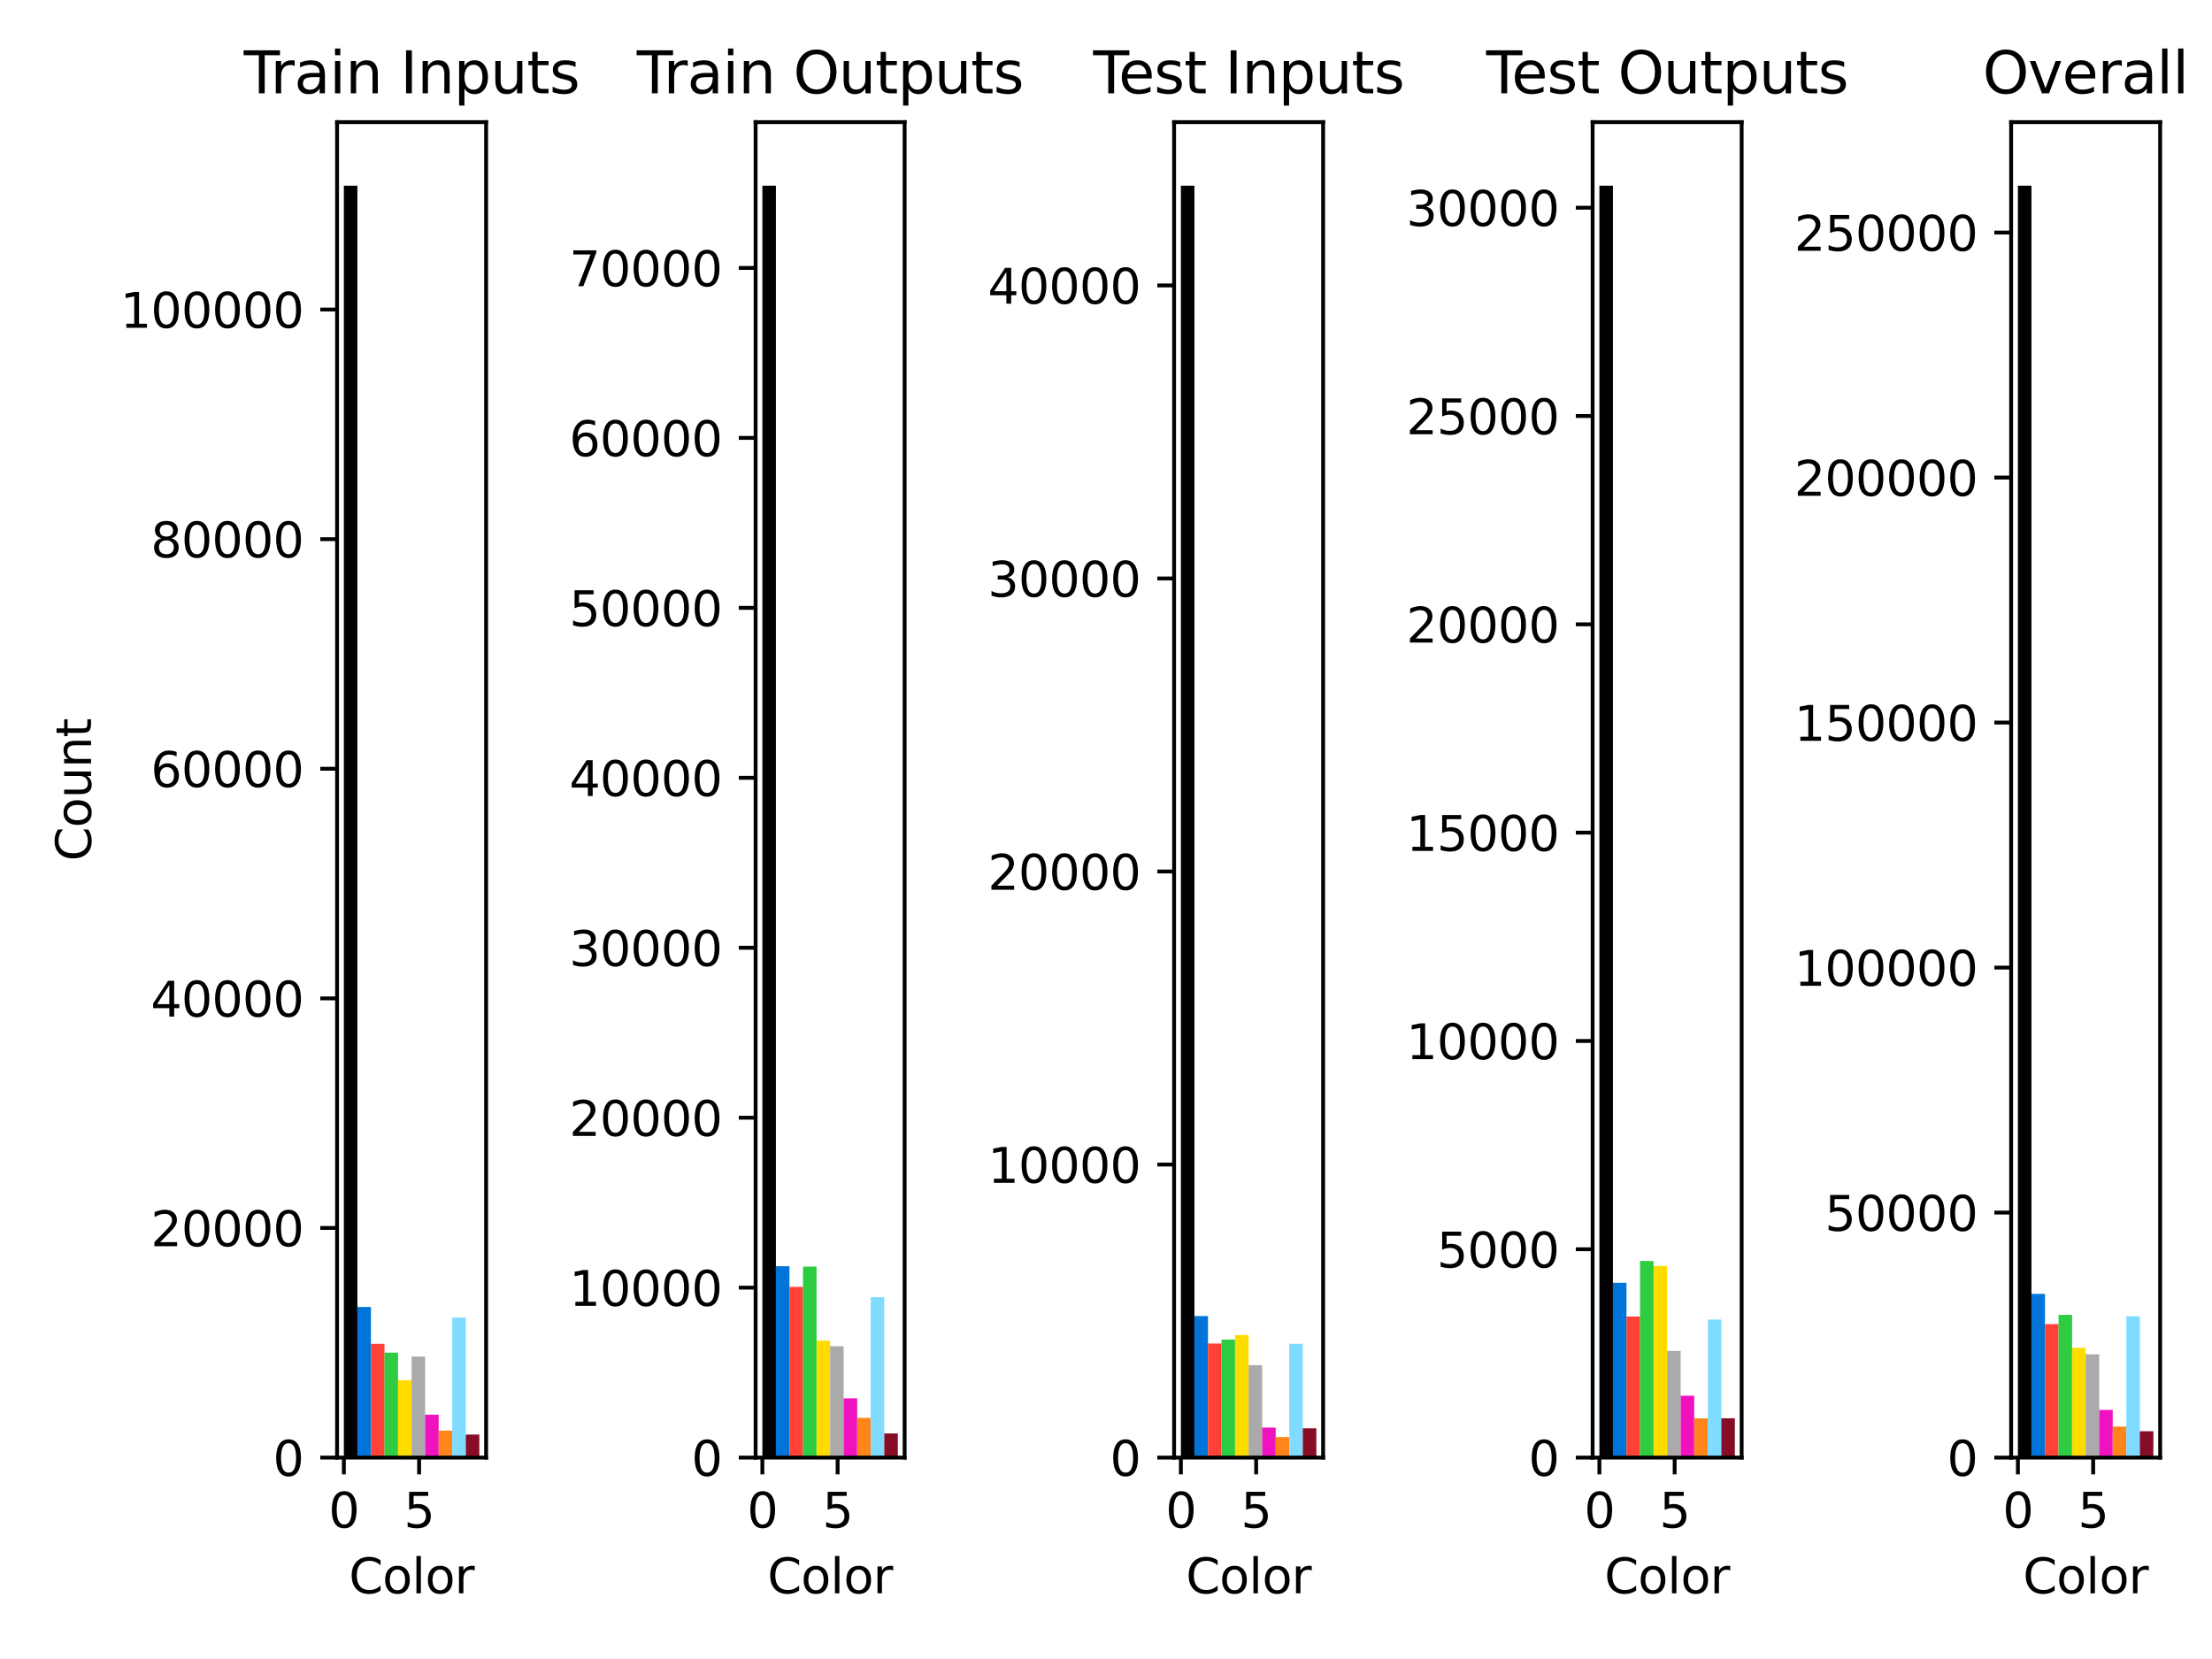 <?xml version="1.0" encoding="utf-8" standalone="no"?>
<!DOCTYPE svg PUBLIC "-//W3C//DTD SVG 1.1//EN"
  "http://www.w3.org/Graphics/SVG/1.1/DTD/svg11.dtd">
<svg xmlns:xlink="http://www.w3.org/1999/xlink" width="460.8pt" height="345.6pt" viewBox="0 0 460.8 345.6" xmlns="http://www.w3.org/2000/svg" version="1.1">
 <defs>
  <style type="text/css">*{stroke-linejoin: round; stroke-linecap: butt}</style>
 </defs>
 <g id="figure_1">
  <g id="patch_1">
   <path d="M 0 345.6 
L 460.8 345.6 
L 460.8 0 
L 0 0 
z
" style="fill: #ffffff"/>
  </g>
  <g id="axes_1">
   <g id="patch_2">
    <path d="M 70.22 303.64 
L 101.264 303.64 
L 101.264 25.44 
L 70.22 25.44 
z
" style="fill: #ffffff"/>
   </g>
   <g id="patch_3">
    <path d="M 71.631 303.64 
L 74.453 303.64 
L 74.453 38.688 
L 71.631 38.688 
z
" clip-path="url(#p7ac6f34dac)"/>
   </g>
   <g id="patch_4">
    <path d="M 74.453 303.64 
L 77.275 303.64 
L 77.275 272.26 
L 74.453 272.26 
z
" clip-path="url(#p7ac6f34dac)" style="fill: #0074d9"/>
   </g>
   <g id="patch_5">
    <path d="M 77.275 303.64 
L 80.098 303.64 
L 80.098 279.942 
L 77.275 279.942 
z
" clip-path="url(#p7ac6f34dac)" style="fill: #ff4136"/>
   </g>
   <g id="patch_6">
    <path d="M 80.098 303.64 
L 82.92 303.64 
L 82.92 281.781 
L 80.098 281.781 
z
" clip-path="url(#p7ac6f34dac)" style="fill: #2ecc40"/>
   </g>
   <g id="patch_7">
    <path d="M 82.92 303.64 
L 85.742 303.64 
L 85.742 287.521 
L 82.92 287.521 
z
" clip-path="url(#p7ac6f34dac)" style="fill: #ffdc00"/>
   </g>
   <g id="patch_8">
    <path d="M 85.742 303.64 
L 88.564 303.64 
L 88.564 282.594 
L 85.742 282.594 
z
" clip-path="url(#p7ac6f34dac)" style="fill: #aaaaaa"/>
   </g>
   <g id="patch_9">
    <path d="M 88.564 303.64 
L 91.386 303.64 
L 91.386 294.7 
L 88.564 294.7 
z
" clip-path="url(#p7ac6f34dac)" style="fill: #f012be"/>
   </g>
   <g id="patch_10">
    <path d="M 91.386 303.64 
L 94.209 303.64 
L 94.209 298.034 
L 91.386 298.034 
z
" clip-path="url(#p7ac6f34dac)" style="fill: #ff851b"/>
   </g>
   <g id="patch_11">
    <path d="M 94.209 303.64 
L 97.031 303.64 
L 97.031 274.477 
L 94.209 274.477 
z
" clip-path="url(#p7ac6f34dac)" style="fill: #7fdbff"/>
   </g>
   <g id="patch_12">
    <path d="M 97.031 303.64 
L 99.853 303.64 
L 99.853 298.838 
L 97.031 298.838 
z
" clip-path="url(#p7ac6f34dac)" style="fill: #870c25"/>
   </g>
   <g id="matplotlib.axis_1">
    <g id="xtick_1">
     <g id="line2d_1">
      <defs>
       <path id="m1b6ffbd9e7" d="M 0 0 
L 0 3.5 
" style="stroke: #000000; stroke-width: 0.8"/>
      </defs>
      <g>
       <use xlink:href="#m1b6ffbd9e7" x="71.631" y="303.64" style="stroke: #000000; stroke-width: 0.8"/>
      </g>
     </g>
     <g id="text_1">
      <!-- 0 -->
      <g transform="translate(68.45 318.238) scale(0.1 -0.1)">
       <defs>
        <path id="DejaVuSans-30" d="M 2034 4250 
Q 1547 4250 1301 3770 
Q 1056 3291 1056 2328 
Q 1056 1369 1301 889 
Q 1547 409 2034 409 
Q 2525 409 2770 889 
Q 3016 1369 3016 2328 
Q 3016 3291 2770 3770 
Q 2525 4250 2034 4250 
z
M 2034 4750 
Q 2819 4750 3233 4129 
Q 3647 3509 3647 2328 
Q 3647 1150 3233 529 
Q 2819 -91 2034 -91 
Q 1250 -91 836 529 
Q 422 1150 422 2328 
Q 422 3509 836 4129 
Q 1250 4750 2034 4750 
z
" transform="scale(0.016)"/>
       </defs>
       <use xlink:href="#DejaVuSans-30"/>
      </g>
     </g>
    </g>
    <g id="xtick_2">
     <g id="line2d_2">
      <g>
       <use xlink:href="#m1b6ffbd9e7" x="87.31" y="303.64" style="stroke: #000000; stroke-width: 0.8"/>
      </g>
     </g>
     <g id="text_2">
      <!-- 5 -->
      <g transform="translate(84.129 318.238) scale(0.1 -0.1)">
       <defs>
        <path id="DejaVuSans-35" d="M 691 4666 
L 3169 4666 
L 3169 4134 
L 1269 4134 
L 1269 2991 
Q 1406 3038 1543 3061 
Q 1681 3084 1819 3084 
Q 2600 3084 3056 2656 
Q 3513 2228 3513 1497 
Q 3513 744 3044 326 
Q 2575 -91 1722 -91 
Q 1428 -91 1123 -41 
Q 819 9 494 109 
L 494 744 
Q 775 591 1075 516 
Q 1375 441 1709 441 
Q 2250 441 2565 725 
Q 2881 1009 2881 1497 
Q 2881 1984 2565 2268 
Q 2250 2553 1709 2553 
Q 1456 2553 1204 2497 
Q 953 2441 691 2322 
L 691 4666 
z
" transform="scale(0.016)"/>
       </defs>
       <use xlink:href="#DejaVuSans-35"/>
      </g>
     </g>
    </g>
    <g id="text_3">
     <!-- Color -->
     <g transform="translate(72.687 331.917) scale(0.1 -0.1)">
      <defs>
       <path id="DejaVuSans-43" d="M 4122 4306 
L 4122 3641 
Q 3803 3938 3442 4084 
Q 3081 4231 2675 4231 
Q 1875 4231 1450 3742 
Q 1025 3253 1025 2328 
Q 1025 1406 1450 917 
Q 1875 428 2675 428 
Q 3081 428 3442 575 
Q 3803 722 4122 1019 
L 4122 359 
Q 3791 134 3420 21 
Q 3050 -91 2638 -91 
Q 1578 -91 968 557 
Q 359 1206 359 2328 
Q 359 3453 968 4101 
Q 1578 4750 2638 4750 
Q 3056 4750 3426 4639 
Q 3797 4528 4122 4306 
z
" transform="scale(0.016)"/>
       <path id="DejaVuSans-6f" d="M 1959 3097 
Q 1497 3097 1228 2736 
Q 959 2375 959 1747 
Q 959 1119 1226 758 
Q 1494 397 1959 397 
Q 2419 397 2687 759 
Q 2956 1122 2956 1747 
Q 2956 2369 2687 2733 
Q 2419 3097 1959 3097 
z
M 1959 3584 
Q 2709 3584 3137 3096 
Q 3566 2609 3566 1747 
Q 3566 888 3137 398 
Q 2709 -91 1959 -91 
Q 1206 -91 779 398 
Q 353 888 353 1747 
Q 353 2609 779 3096 
Q 1206 3584 1959 3584 
z
" transform="scale(0.016)"/>
       <path id="DejaVuSans-6c" d="M 603 4863 
L 1178 4863 
L 1178 0 
L 603 0 
L 603 4863 
z
" transform="scale(0.016)"/>
       <path id="DejaVuSans-72" d="M 2631 2963 
Q 2534 3019 2420 3045 
Q 2306 3072 2169 3072 
Q 1681 3072 1420 2755 
Q 1159 2438 1159 1844 
L 1159 0 
L 581 0 
L 581 3500 
L 1159 3500 
L 1159 2956 
Q 1341 3275 1631 3429 
Q 1922 3584 2338 3584 
Q 2397 3584 2469 3576 
Q 2541 3569 2628 3553 
L 2631 2963 
z
" transform="scale(0.016)"/>
      </defs>
      <use xlink:href="#DejaVuSans-43"/>
      <use xlink:href="#DejaVuSans-6f" x="69.824"/>
      <use xlink:href="#DejaVuSans-6c" x="131.006"/>
      <use xlink:href="#DejaVuSans-6f" x="158.789"/>
      <use xlink:href="#DejaVuSans-72" x="219.971"/>
     </g>
    </g>
   </g>
   <g id="matplotlib.axis_2">
    <g id="ytick_1">
     <g id="line2d_3">
      <defs>
       <path id="m9382fd40f5" d="M 0 0 
L -3.5 0 
" style="stroke: #000000; stroke-width: 0.8"/>
      </defs>
      <g>
       <use xlink:href="#m9382fd40f5" x="70.22" y="303.64" style="stroke: #000000; stroke-width: 0.8"/>
      </g>
     </g>
     <g id="text_4">
      <!-- 0 -->
      <g transform="translate(56.858 307.439) scale(0.1 -0.1)">
       <use xlink:href="#DejaVuSans-30"/>
      </g>
     </g>
    </g>
    <g id="ytick_2">
     <g id="line2d_4">
      <g>
       <use xlink:href="#m9382fd40f5" x="70.22" y="255.809" style="stroke: #000000; stroke-width: 0.8"/>
      </g>
     </g>
     <g id="text_5">
      <!-- 20000 -->
      <g transform="translate(31.407 259.608) scale(0.1 -0.1)">
       <defs>
        <path id="DejaVuSans-32" d="M 1228 531 
L 3431 531 
L 3431 0 
L 469 0 
L 469 531 
Q 828 903 1448 1529 
Q 2069 2156 2228 2338 
Q 2531 2678 2651 2914 
Q 2772 3150 2772 3378 
Q 2772 3750 2511 3984 
Q 2250 4219 1831 4219 
Q 1534 4219 1204 4116 
Q 875 4013 500 3803 
L 500 4441 
Q 881 4594 1212 4672 
Q 1544 4750 1819 4750 
Q 2544 4750 2975 4387 
Q 3406 4025 3406 3419 
Q 3406 3131 3298 2873 
Q 3191 2616 2906 2266 
Q 2828 2175 2409 1742 
Q 1991 1309 1228 531 
z
" transform="scale(0.016)"/>
       </defs>
       <use xlink:href="#DejaVuSans-32"/>
       <use xlink:href="#DejaVuSans-30" x="63.623"/>
       <use xlink:href="#DejaVuSans-30" x="127.246"/>
       <use xlink:href="#DejaVuSans-30" x="190.869"/>
       <use xlink:href="#DejaVuSans-30" x="254.492"/>
      </g>
     </g>
    </g>
    <g id="ytick_3">
     <g id="line2d_5">
      <g>
       <use xlink:href="#m9382fd40f5" x="70.22" y="207.977" style="stroke: #000000; stroke-width: 0.8"/>
      </g>
     </g>
     <g id="text_6">
      <!-- 40000 -->
      <g transform="translate(31.407 211.776) scale(0.1 -0.1)">
       <defs>
        <path id="DejaVuSans-34" d="M 2419 4116 
L 825 1625 
L 2419 1625 
L 2419 4116 
z
M 2253 4666 
L 3047 4666 
L 3047 1625 
L 3713 1625 
L 3713 1100 
L 3047 1100 
L 3047 0 
L 2419 0 
L 2419 1100 
L 313 1100 
L 313 1709 
L 2253 4666 
z
" transform="scale(0.016)"/>
       </defs>
       <use xlink:href="#DejaVuSans-34"/>
       <use xlink:href="#DejaVuSans-30" x="63.623"/>
       <use xlink:href="#DejaVuSans-30" x="127.246"/>
       <use xlink:href="#DejaVuSans-30" x="190.869"/>
       <use xlink:href="#DejaVuSans-30" x="254.492"/>
      </g>
     </g>
    </g>
    <g id="ytick_4">
     <g id="line2d_6">
      <g>
       <use xlink:href="#m9382fd40f5" x="70.22" y="160.146" style="stroke: #000000; stroke-width: 0.8"/>
      </g>
     </g>
     <g id="text_7">
      <!-- 60000 -->
      <g transform="translate(31.407 163.945) scale(0.1 -0.1)">
       <defs>
        <path id="DejaVuSans-36" d="M 2113 2584 
Q 1688 2584 1439 2293 
Q 1191 2003 1191 1497 
Q 1191 994 1439 701 
Q 1688 409 2113 409 
Q 2538 409 2786 701 
Q 3034 994 3034 1497 
Q 3034 2003 2786 2293 
Q 2538 2584 2113 2584 
z
M 3366 4563 
L 3366 3988 
Q 3128 4100 2886 4159 
Q 2644 4219 2406 4219 
Q 1781 4219 1451 3797 
Q 1122 3375 1075 2522 
Q 1259 2794 1537 2939 
Q 1816 3084 2150 3084 
Q 2853 3084 3261 2657 
Q 3669 2231 3669 1497 
Q 3669 778 3244 343 
Q 2819 -91 2113 -91 
Q 1303 -91 875 529 
Q 447 1150 447 2328 
Q 447 3434 972 4092 
Q 1497 4750 2381 4750 
Q 2619 4750 2861 4703 
Q 3103 4656 3366 4563 
z
" transform="scale(0.016)"/>
       </defs>
       <use xlink:href="#DejaVuSans-36"/>
       <use xlink:href="#DejaVuSans-30" x="63.623"/>
       <use xlink:href="#DejaVuSans-30" x="127.246"/>
       <use xlink:href="#DejaVuSans-30" x="190.869"/>
       <use xlink:href="#DejaVuSans-30" x="254.492"/>
      </g>
     </g>
    </g>
    <g id="ytick_5">
     <g id="line2d_7">
      <g>
       <use xlink:href="#m9382fd40f5" x="70.22" y="112.314" style="stroke: #000000; stroke-width: 0.8"/>
      </g>
     </g>
     <g id="text_8">
      <!-- 80000 -->
      <g transform="translate(31.407 116.114) scale(0.1 -0.1)">
       <defs>
        <path id="DejaVuSans-38" d="M 2034 2216 
Q 1584 2216 1326 1975 
Q 1069 1734 1069 1313 
Q 1069 891 1326 650 
Q 1584 409 2034 409 
Q 2484 409 2743 651 
Q 3003 894 3003 1313 
Q 3003 1734 2745 1975 
Q 2488 2216 2034 2216 
z
M 1403 2484 
Q 997 2584 770 2862 
Q 544 3141 544 3541 
Q 544 4100 942 4425 
Q 1341 4750 2034 4750 
Q 2731 4750 3128 4425 
Q 3525 4100 3525 3541 
Q 3525 3141 3298 2862 
Q 3072 2584 2669 2484 
Q 3125 2378 3379 2068 
Q 3634 1759 3634 1313 
Q 3634 634 3220 271 
Q 2806 -91 2034 -91 
Q 1263 -91 848 271 
Q 434 634 434 1313 
Q 434 1759 690 2068 
Q 947 2378 1403 2484 
z
M 1172 3481 
Q 1172 3119 1398 2916 
Q 1625 2713 2034 2713 
Q 2441 2713 2670 2916 
Q 2900 3119 2900 3481 
Q 2900 3844 2670 4047 
Q 2441 4250 2034 4250 
Q 1625 4250 1398 4047 
Q 1172 3844 1172 3481 
z
" transform="scale(0.016)"/>
       </defs>
       <use xlink:href="#DejaVuSans-38"/>
       <use xlink:href="#DejaVuSans-30" x="63.623"/>
       <use xlink:href="#DejaVuSans-30" x="127.246"/>
       <use xlink:href="#DejaVuSans-30" x="190.869"/>
       <use xlink:href="#DejaVuSans-30" x="254.492"/>
      </g>
     </g>
    </g>
    <g id="ytick_6">
     <g id="line2d_8">
      <g>
       <use xlink:href="#m9382fd40f5" x="70.22" y="64.483" style="stroke: #000000; stroke-width: 0.8"/>
      </g>
     </g>
     <g id="text_9">
      <!-- 100000 -->
      <g transform="translate(25.045 68.282) scale(0.1 -0.1)">
       <defs>
        <path id="DejaVuSans-31" d="M 794 531 
L 1825 531 
L 1825 4091 
L 703 3866 
L 703 4441 
L 1819 4666 
L 2450 4666 
L 2450 531 
L 3481 531 
L 3481 0 
L 794 0 
L 794 531 
z
" transform="scale(0.016)"/>
       </defs>
       <use xlink:href="#DejaVuSans-31"/>
       <use xlink:href="#DejaVuSans-30" x="63.623"/>
       <use xlink:href="#DejaVuSans-30" x="127.246"/>
       <use xlink:href="#DejaVuSans-30" x="190.869"/>
       <use xlink:href="#DejaVuSans-30" x="254.492"/>
       <use xlink:href="#DejaVuSans-30" x="318.115"/>
      </g>
     </g>
    </g>
    <g id="text_10">
     <!-- Count -->
     <g transform="translate(18.965 179.388) rotate(-90) scale(0.1 -0.1)">
      <defs>
       <path id="DejaVuSans-75" d="M 544 1381 
L 544 3500 
L 1119 3500 
L 1119 1403 
Q 1119 906 1312 657 
Q 1506 409 1894 409 
Q 2359 409 2629 706 
Q 2900 1003 2900 1516 
L 2900 3500 
L 3475 3500 
L 3475 0 
L 2900 0 
L 2900 538 
Q 2691 219 2414 64 
Q 2138 -91 1772 -91 
Q 1169 -91 856 284 
Q 544 659 544 1381 
z
M 1991 3584 
L 1991 3584 
z
" transform="scale(0.016)"/>
       <path id="DejaVuSans-6e" d="M 3513 2113 
L 3513 0 
L 2938 0 
L 2938 2094 
Q 2938 2591 2744 2837 
Q 2550 3084 2163 3084 
Q 1697 3084 1428 2787 
Q 1159 2491 1159 1978 
L 1159 0 
L 581 0 
L 581 3500 
L 1159 3500 
L 1159 2956 
Q 1366 3272 1645 3428 
Q 1925 3584 2291 3584 
Q 2894 3584 3203 3211 
Q 3513 2838 3513 2113 
z
" transform="scale(0.016)"/>
       <path id="DejaVuSans-74" d="M 1172 4494 
L 1172 3500 
L 2356 3500 
L 2356 3053 
L 1172 3053 
L 1172 1153 
Q 1172 725 1289 603 
Q 1406 481 1766 481 
L 2356 481 
L 2356 0 
L 1766 0 
Q 1100 0 847 248 
Q 594 497 594 1153 
L 594 3053 
L 172 3053 
L 172 3500 
L 594 3500 
L 594 4494 
L 1172 4494 
z
" transform="scale(0.016)"/>
      </defs>
      <use xlink:href="#DejaVuSans-43"/>
      <use xlink:href="#DejaVuSans-6f" x="69.824"/>
      <use xlink:href="#DejaVuSans-75" x="131.006"/>
      <use xlink:href="#DejaVuSans-6e" x="194.385"/>
      <use xlink:href="#DejaVuSans-74" x="257.764"/>
     </g>
    </g>
   </g>
   <g id="patch_13">
    <path d="M 70.22 303.64 
L 70.22 25.44 
" style="fill: none; stroke: #000000; stroke-width: 0.8; stroke-linejoin: miter; stroke-linecap: square"/>
   </g>
   <g id="patch_14">
    <path d="M 101.264 303.64 
L 101.264 25.44 
" style="fill: none; stroke: #000000; stroke-width: 0.8; stroke-linejoin: miter; stroke-linecap: square"/>
   </g>
   <g id="patch_15">
    <path d="M 70.22 303.64 
L 101.264 303.64 
" style="fill: none; stroke: #000000; stroke-width: 0.8; stroke-linejoin: miter; stroke-linecap: square"/>
   </g>
   <g id="patch_16">
    <path d="M 70.22 25.44 
L 101.264 25.44 
" style="fill: none; stroke: #000000; stroke-width: 0.8; stroke-linejoin: miter; stroke-linecap: square"/>
   </g>
   <g id="text_11">
    <!-- Train Inputs -->
    <g transform="translate(50.781 19.44) scale(0.12 -0.12)">
     <defs>
      <path id="DejaVuSans-54" d="M -19 4666 
L 3928 4666 
L 3928 4134 
L 2272 4134 
L 2272 0 
L 1638 0 
L 1638 4134 
L -19 4134 
L -19 4666 
z
" transform="scale(0.016)"/>
      <path id="DejaVuSans-61" d="M 2194 1759 
Q 1497 1759 1228 1600 
Q 959 1441 959 1056 
Q 959 750 1161 570 
Q 1363 391 1709 391 
Q 2188 391 2477 730 
Q 2766 1069 2766 1631 
L 2766 1759 
L 2194 1759 
z
M 3341 1997 
L 3341 0 
L 2766 0 
L 2766 531 
Q 2569 213 2275 61 
Q 1981 -91 1556 -91 
Q 1019 -91 701 211 
Q 384 513 384 1019 
Q 384 1609 779 1909 
Q 1175 2209 1959 2209 
L 2766 2209 
L 2766 2266 
Q 2766 2663 2505 2880 
Q 2244 3097 1772 3097 
Q 1472 3097 1187 3025 
Q 903 2953 641 2809 
L 641 3341 
Q 956 3463 1253 3523 
Q 1550 3584 1831 3584 
Q 2591 3584 2966 3190 
Q 3341 2797 3341 1997 
z
" transform="scale(0.016)"/>
      <path id="DejaVuSans-69" d="M 603 3500 
L 1178 3500 
L 1178 0 
L 603 0 
L 603 3500 
z
M 603 4863 
L 1178 4863 
L 1178 4134 
L 603 4134 
L 603 4863 
z
" transform="scale(0.016)"/>
      <path id="DejaVuSans-20" transform="scale(0.016)"/>
      <path id="DejaVuSans-49" d="M 628 4666 
L 1259 4666 
L 1259 0 
L 628 0 
L 628 4666 
z
" transform="scale(0.016)"/>
      <path id="DejaVuSans-70" d="M 1159 525 
L 1159 -1331 
L 581 -1331 
L 581 3500 
L 1159 3500 
L 1159 2969 
Q 1341 3281 1617 3432 
Q 1894 3584 2278 3584 
Q 2916 3584 3314 3078 
Q 3713 2572 3713 1747 
Q 3713 922 3314 415 
Q 2916 -91 2278 -91 
Q 1894 -91 1617 61 
Q 1341 213 1159 525 
z
M 3116 1747 
Q 3116 2381 2855 2742 
Q 2594 3103 2138 3103 
Q 1681 3103 1420 2742 
Q 1159 2381 1159 1747 
Q 1159 1113 1420 752 
Q 1681 391 2138 391 
Q 2594 391 2855 752 
Q 3116 1113 3116 1747 
z
" transform="scale(0.016)"/>
      <path id="DejaVuSans-73" d="M 2834 3397 
L 2834 2853 
Q 2591 2978 2328 3040 
Q 2066 3103 1784 3103 
Q 1356 3103 1142 2972 
Q 928 2841 928 2578 
Q 928 2378 1081 2264 
Q 1234 2150 1697 2047 
L 1894 2003 
Q 2506 1872 2764 1633 
Q 3022 1394 3022 966 
Q 3022 478 2636 193 
Q 2250 -91 1575 -91 
Q 1294 -91 989 -36 
Q 684 19 347 128 
L 347 722 
Q 666 556 975 473 
Q 1284 391 1588 391 
Q 1994 391 2212 530 
Q 2431 669 2431 922 
Q 2431 1156 2273 1281 
Q 2116 1406 1581 1522 
L 1381 1569 
Q 847 1681 609 1914 
Q 372 2147 372 2553 
Q 372 3047 722 3315 
Q 1072 3584 1716 3584 
Q 2034 3584 2315 3537 
Q 2597 3491 2834 3397 
z
" transform="scale(0.016)"/>
     </defs>
     <use xlink:href="#DejaVuSans-54"/>
     <use xlink:href="#DejaVuSans-72" x="46.334"/>
     <use xlink:href="#DejaVuSans-61" x="87.447"/>
     <use xlink:href="#DejaVuSans-69" x="148.727"/>
     <use xlink:href="#DejaVuSans-6e" x="176.51"/>
     <use xlink:href="#DejaVuSans-20" x="239.889"/>
     <use xlink:href="#DejaVuSans-49" x="271.676"/>
     <use xlink:href="#DejaVuSans-6e" x="301.168"/>
     <use xlink:href="#DejaVuSans-70" x="364.547"/>
     <use xlink:href="#DejaVuSans-75" x="428.023"/>
     <use xlink:href="#DejaVuSans-74" x="491.402"/>
     <use xlink:href="#DejaVuSans-73" x="530.611"/>
    </g>
   </g>
  </g>
  <g id="axes_2">
   <g id="patch_17">
    <path d="M 157.404 303.64 
L 188.448 303.64 
L 188.448 25.44 
L 157.404 25.44 
z
" style="fill: #ffffff"/>
   </g>
   <g id="patch_18">
    <path d="M 158.815 303.64 
L 161.637 303.64 
L 161.637 38.688 
L 158.815 38.688 
z
" clip-path="url(#p77698f3c9e)"/>
   </g>
   <g id="patch_19">
    <path d="M 161.637 303.64 
L 164.459 303.64 
L 164.459 263.78 
L 161.637 263.78 
z
" clip-path="url(#p77698f3c9e)" style="fill: #0074d9"/>
   </g>
   <g id="patch_20">
    <path d="M 164.459 303.64 
L 167.282 303.64 
L 167.282 268.089 
L 164.459 268.089 
z
" clip-path="url(#p77698f3c9e)" style="fill: #ff4136"/>
   </g>
   <g id="patch_21">
    <path d="M 167.282 303.64 
L 170.104 303.64 
L 170.104 263.858 
L 167.282 263.858 
z
" clip-path="url(#p77698f3c9e)" style="fill: #2ecc40"/>
   </g>
   <g id="patch_22">
    <path d="M 170.104 303.64 
L 172.926 303.64 
L 172.926 279.287 
L 170.104 279.287 
z
" clip-path="url(#p77698f3c9e)" style="fill: #ffdc00"/>
   </g>
   <g id="patch_23">
    <path d="M 172.926 303.64 
L 175.748 303.64 
L 175.748 280.444 
L 172.926 280.444 
z
" clip-path="url(#p77698f3c9e)" style="fill: #aaaaaa"/>
   </g>
   <g id="patch_24">
    <path d="M 175.748 303.64 
L 178.57 303.64 
L 178.57 291.302 
L 175.748 291.302 
z
" clip-path="url(#p77698f3c9e)" style="fill: #f012be"/>
   </g>
   <g id="patch_25">
    <path d="M 178.57 303.64 
L 181.393 303.64 
L 181.393 295.37 
L 178.57 295.37 
z
" clip-path="url(#p77698f3c9e)" style="fill: #ff851b"/>
   </g>
   <g id="patch_26">
    <path d="M 181.393 303.64 
L 184.215 303.64 
L 184.215 270.224 
L 181.393 270.224 
z
" clip-path="url(#p77698f3c9e)" style="fill: #7fdbff"/>
   </g>
   <g id="patch_27">
    <path d="M 184.215 303.64 
L 187.037 303.64 
L 187.037 298.616 
L 184.215 298.616 
z
" clip-path="url(#p77698f3c9e)" style="fill: #870c25"/>
   </g>
   <g id="matplotlib.axis_3">
    <g id="xtick_3">
     <g id="line2d_9">
      <g>
       <use xlink:href="#m1b6ffbd9e7" x="158.815" y="303.64" style="stroke: #000000; stroke-width: 0.8"/>
      </g>
     </g>
     <g id="text_12">
      <!-- 0 -->
      <g transform="translate(155.634 318.238) scale(0.1 -0.1)">
       <use xlink:href="#DejaVuSans-30"/>
      </g>
     </g>
    </g>
    <g id="xtick_4">
     <g id="line2d_10">
      <g>
       <use xlink:href="#m1b6ffbd9e7" x="174.494" y="303.64" style="stroke: #000000; stroke-width: 0.8"/>
      </g>
     </g>
     <g id="text_13">
      <!-- 5 -->
      <g transform="translate(171.313 318.238) scale(0.1 -0.1)">
       <use xlink:href="#DejaVuSans-35"/>
      </g>
     </g>
    </g>
    <g id="text_14">
     <!-- Color -->
     <g transform="translate(159.871 331.917) scale(0.1 -0.1)">
      <use xlink:href="#DejaVuSans-43"/>
      <use xlink:href="#DejaVuSans-6f" x="69.824"/>
      <use xlink:href="#DejaVuSans-6c" x="131.006"/>
      <use xlink:href="#DejaVuSans-6f" x="158.789"/>
      <use xlink:href="#DejaVuSans-72" x="219.971"/>
     </g>
    </g>
   </g>
   <g id="matplotlib.axis_4">
    <g id="ytick_7">
     <g id="line2d_11">
      <g>
       <use xlink:href="#m9382fd40f5" x="157.404" y="303.64" style="stroke: #000000; stroke-width: 0.8"/>
      </g>
     </g>
     <g id="text_15">
      <!-- 0 -->
      <g transform="translate(144.042 307.439) scale(0.1 -0.1)">
       <use xlink:href="#DejaVuSans-30"/>
      </g>
     </g>
    </g>
    <g id="ytick_8">
     <g id="line2d_12">
      <g>
       <use xlink:href="#m9382fd40f5" x="157.404" y="268.237" style="stroke: #000000; stroke-width: 0.8"/>
      </g>
     </g>
     <g id="text_16">
      <!-- 10000 -->
      <g transform="translate(118.591 272.037) scale(0.1 -0.1)">
       <use xlink:href="#DejaVuSans-31"/>
       <use xlink:href="#DejaVuSans-30" x="63.623"/>
       <use xlink:href="#DejaVuSans-30" x="127.246"/>
       <use xlink:href="#DejaVuSans-30" x="190.869"/>
       <use xlink:href="#DejaVuSans-30" x="254.492"/>
      </g>
     </g>
    </g>
    <g id="ytick_9">
     <g id="line2d_13">
      <g>
       <use xlink:href="#m9382fd40f5" x="157.404" y="232.835" style="stroke: #000000; stroke-width: 0.8"/>
      </g>
     </g>
     <g id="text_17">
      <!-- 20000 -->
      <g transform="translate(118.591 236.634) scale(0.1 -0.1)">
       <use xlink:href="#DejaVuSans-32"/>
       <use xlink:href="#DejaVuSans-30" x="63.623"/>
       <use xlink:href="#DejaVuSans-30" x="127.246"/>
       <use xlink:href="#DejaVuSans-30" x="190.869"/>
       <use xlink:href="#DejaVuSans-30" x="254.492"/>
      </g>
     </g>
    </g>
    <g id="ytick_10">
     <g id="line2d_14">
      <g>
       <use xlink:href="#m9382fd40f5" x="157.404" y="197.432" style="stroke: #000000; stroke-width: 0.8"/>
      </g>
     </g>
     <g id="text_18">
      <!-- 30000 -->
      <g transform="translate(118.591 201.232) scale(0.1 -0.1)">
       <defs>
        <path id="DejaVuSans-33" d="M 2597 2516 
Q 3050 2419 3304 2112 
Q 3559 1806 3559 1356 
Q 3559 666 3084 287 
Q 2609 -91 1734 -91 
Q 1441 -91 1130 -33 
Q 819 25 488 141 
L 488 750 
Q 750 597 1062 519 
Q 1375 441 1716 441 
Q 2309 441 2620 675 
Q 2931 909 2931 1356 
Q 2931 1769 2642 2001 
Q 2353 2234 1838 2234 
L 1294 2234 
L 1294 2753 
L 1863 2753 
Q 2328 2753 2575 2939 
Q 2822 3125 2822 3475 
Q 2822 3834 2567 4026 
Q 2313 4219 1838 4219 
Q 1578 4219 1281 4162 
Q 984 4106 628 3988 
L 628 4550 
Q 988 4650 1302 4700 
Q 1616 4750 1894 4750 
Q 2613 4750 3031 4423 
Q 3450 4097 3450 3541 
Q 3450 3153 3228 2886 
Q 3006 2619 2597 2516 
z
" transform="scale(0.016)"/>
       </defs>
       <use xlink:href="#DejaVuSans-33"/>
       <use xlink:href="#DejaVuSans-30" x="63.623"/>
       <use xlink:href="#DejaVuSans-30" x="127.246"/>
       <use xlink:href="#DejaVuSans-30" x="190.869"/>
       <use xlink:href="#DejaVuSans-30" x="254.492"/>
      </g>
     </g>
    </g>
    <g id="ytick_11">
     <g id="line2d_15">
      <g>
       <use xlink:href="#m9382fd40f5" x="157.404" y="162.03" style="stroke: #000000; stroke-width: 0.8"/>
      </g>
     </g>
     <g id="text_19">
      <!-- 40000 -->
      <g transform="translate(118.591 165.829) scale(0.1 -0.1)">
       <use xlink:href="#DejaVuSans-34"/>
       <use xlink:href="#DejaVuSans-30" x="63.623"/>
       <use xlink:href="#DejaVuSans-30" x="127.246"/>
       <use xlink:href="#DejaVuSans-30" x="190.869"/>
       <use xlink:href="#DejaVuSans-30" x="254.492"/>
      </g>
     </g>
    </g>
    <g id="ytick_12">
     <g id="line2d_16">
      <g>
       <use xlink:href="#m9382fd40f5" x="157.404" y="126.627" style="stroke: #000000; stroke-width: 0.8"/>
      </g>
     </g>
     <g id="text_20">
      <!-- 50000 -->
      <g transform="translate(118.591 130.427) scale(0.1 -0.1)">
       <use xlink:href="#DejaVuSans-35"/>
       <use xlink:href="#DejaVuSans-30" x="63.623"/>
       <use xlink:href="#DejaVuSans-30" x="127.246"/>
       <use xlink:href="#DejaVuSans-30" x="190.869"/>
       <use xlink:href="#DejaVuSans-30" x="254.492"/>
      </g>
     </g>
    </g>
    <g id="ytick_13">
     <g id="line2d_17">
      <g>
       <use xlink:href="#m9382fd40f5" x="157.404" y="91.225" style="stroke: #000000; stroke-width: 0.8"/>
      </g>
     </g>
     <g id="text_21">
      <!-- 60000 -->
      <g transform="translate(118.591 95.024) scale(0.1 -0.1)">
       <use xlink:href="#DejaVuSans-36"/>
       <use xlink:href="#DejaVuSans-30" x="63.623"/>
       <use xlink:href="#DejaVuSans-30" x="127.246"/>
       <use xlink:href="#DejaVuSans-30" x="190.869"/>
       <use xlink:href="#DejaVuSans-30" x="254.492"/>
      </g>
     </g>
    </g>
    <g id="ytick_14">
     <g id="line2d_18">
      <g>
       <use xlink:href="#m9382fd40f5" x="157.404" y="55.822" style="stroke: #000000; stroke-width: 0.8"/>
      </g>
     </g>
     <g id="text_22">
      <!-- 70000 -->
      <g transform="translate(118.591 59.622) scale(0.1 -0.1)">
       <defs>
        <path id="DejaVuSans-37" d="M 525 4666 
L 3525 4666 
L 3525 4397 
L 1831 0 
L 1172 0 
L 2766 4134 
L 525 4134 
L 525 4666 
z
" transform="scale(0.016)"/>
       </defs>
       <use xlink:href="#DejaVuSans-37"/>
       <use xlink:href="#DejaVuSans-30" x="63.623"/>
       <use xlink:href="#DejaVuSans-30" x="127.246"/>
       <use xlink:href="#DejaVuSans-30" x="190.869"/>
       <use xlink:href="#DejaVuSans-30" x="254.492"/>
      </g>
     </g>
    </g>
   </g>
   <g id="patch_28">
    <path d="M 157.404 303.64 
L 157.404 25.44 
" style="fill: none; stroke: #000000; stroke-width: 0.8; stroke-linejoin: miter; stroke-linecap: square"/>
   </g>
   <g id="patch_29">
    <path d="M 188.448 303.64 
L 188.448 25.44 
" style="fill: none; stroke: #000000; stroke-width: 0.8; stroke-linejoin: miter; stroke-linecap: square"/>
   </g>
   <g id="patch_30">
    <path d="M 157.404 303.64 
L 188.448 303.64 
" style="fill: none; stroke: #000000; stroke-width: 0.8; stroke-linejoin: miter; stroke-linecap: square"/>
   </g>
   <g id="patch_31">
    <path d="M 157.404 25.44 
L 188.448 25.44 
" style="fill: none; stroke: #000000; stroke-width: 0.8; stroke-linejoin: miter; stroke-linecap: square"/>
   </g>
   <g id="text_23">
    <!-- Train Outputs -->
    <g transform="translate(132.659 19.44) scale(0.12 -0.12)">
     <defs>
      <path id="DejaVuSans-4f" d="M 2522 4238 
Q 1834 4238 1429 3725 
Q 1025 3213 1025 2328 
Q 1025 1447 1429 934 
Q 1834 422 2522 422 
Q 3209 422 3611 934 
Q 4013 1447 4013 2328 
Q 4013 3213 3611 3725 
Q 3209 4238 2522 4238 
z
M 2522 4750 
Q 3503 4750 4090 4092 
Q 4678 3434 4678 2328 
Q 4678 1225 4090 567 
Q 3503 -91 2522 -91 
Q 1538 -91 948 565 
Q 359 1222 359 2328 
Q 359 3434 948 4092 
Q 1538 4750 2522 4750 
z
" transform="scale(0.016)"/>
     </defs>
     <use xlink:href="#DejaVuSans-54"/>
     <use xlink:href="#DejaVuSans-72" x="46.334"/>
     <use xlink:href="#DejaVuSans-61" x="87.447"/>
     <use xlink:href="#DejaVuSans-69" x="148.727"/>
     <use xlink:href="#DejaVuSans-6e" x="176.51"/>
     <use xlink:href="#DejaVuSans-20" x="239.889"/>
     <use xlink:href="#DejaVuSans-4f" x="271.676"/>
     <use xlink:href="#DejaVuSans-75" x="350.387"/>
     <use xlink:href="#DejaVuSans-74" x="413.766"/>
     <use xlink:href="#DejaVuSans-70" x="452.975"/>
     <use xlink:href="#DejaVuSans-75" x="516.451"/>
     <use xlink:href="#DejaVuSans-74" x="579.83"/>
     <use xlink:href="#DejaVuSans-73" x="619.039"/>
    </g>
   </g>
  </g>
  <g id="axes_3">
   <g id="patch_32">
    <path d="M 244.588 303.64 
L 275.632 303.64 
L 275.632 25.44 
L 244.588 25.44 
z
" style="fill: #ffffff"/>
   </g>
   <g id="patch_33">
    <path d="M 245.999 303.64 
L 248.821 303.64 
L 248.821 38.688 
L 245.999 38.688 
z
" clip-path="url(#pb26936da64)"/>
   </g>
   <g id="patch_34">
    <path d="M 248.821 303.64 
L 251.643 303.64 
L 251.643 274.162 
L 248.821 274.162 
z
" clip-path="url(#pb26936da64)" style="fill: #0074d9"/>
   </g>
   <g id="patch_35">
    <path d="M 251.643 303.64 
L 254.466 303.64 
L 254.466 279.888 
L 251.643 279.888 
z
" clip-path="url(#pb26936da64)" style="fill: #ff4136"/>
   </g>
   <g id="patch_36">
    <path d="M 254.466 303.64 
L 257.288 303.64 
L 257.288 279.057 
L 254.466 279.057 
z
" clip-path="url(#pb26936da64)" style="fill: #2ecc40"/>
   </g>
   <g id="patch_37">
    <path d="M 257.288 303.64 
L 260.11 303.64 
L 260.11 278.111 
L 257.288 278.111 
z
" clip-path="url(#pb26936da64)" style="fill: #ffdc00"/>
   </g>
   <g id="patch_38">
    <path d="M 260.11 303.64 
L 262.932 303.64 
L 262.932 284.386 
L 260.11 284.386 
z
" clip-path="url(#pb26936da64)" style="fill: #aaaaaa"/>
   </g>
   <g id="patch_39">
    <path d="M 262.932 303.64 
L 265.754 303.64 
L 265.754 297.389 
L 262.932 297.389 
z
" clip-path="url(#pb26936da64)" style="fill: #f012be"/>
   </g>
   <g id="patch_40">
    <path d="M 265.754 303.64 
L 268.577 303.64 
L 268.577 299.355 
L 265.754 299.355 
z
" clip-path="url(#pb26936da64)" style="fill: #ff851b"/>
   </g>
   <g id="patch_41">
    <path d="M 268.577 303.64 
L 271.399 303.64 
L 271.399 279.936 
L 268.577 279.936 
z
" clip-path="url(#pb26936da64)" style="fill: #7fdbff"/>
   </g>
   <g id="patch_42">
    <path d="M 271.399 303.64 
L 274.221 303.64 
L 274.221 297.536 
L 271.399 297.536 
z
" clip-path="url(#pb26936da64)" style="fill: #870c25"/>
   </g>
   <g id="matplotlib.axis_5">
    <g id="xtick_5">
     <g id="line2d_19">
      <g>
       <use xlink:href="#m1b6ffbd9e7" x="245.999" y="303.64" style="stroke: #000000; stroke-width: 0.8"/>
      </g>
     </g>
     <g id="text_24">
      <!-- 0 -->
      <g transform="translate(242.818 318.238) scale(0.1 -0.1)">
       <use xlink:href="#DejaVuSans-30"/>
      </g>
     </g>
    </g>
    <g id="xtick_6">
     <g id="line2d_20">
      <g>
       <use xlink:href="#m1b6ffbd9e7" x="261.678" y="303.64" style="stroke: #000000; stroke-width: 0.8"/>
      </g>
     </g>
     <g id="text_25">
      <!-- 5 -->
      <g transform="translate(258.497 318.238) scale(0.1 -0.1)">
       <use xlink:href="#DejaVuSans-35"/>
      </g>
     </g>
    </g>
    <g id="text_26">
     <!-- Color -->
     <g transform="translate(247.055 331.917) scale(0.1 -0.1)">
      <use xlink:href="#DejaVuSans-43"/>
      <use xlink:href="#DejaVuSans-6f" x="69.824"/>
      <use xlink:href="#DejaVuSans-6c" x="131.006"/>
      <use xlink:href="#DejaVuSans-6f" x="158.789"/>
      <use xlink:href="#DejaVuSans-72" x="219.971"/>
     </g>
    </g>
   </g>
   <g id="matplotlib.axis_6">
    <g id="ytick_15">
     <g id="line2d_21">
      <g>
       <use xlink:href="#m9382fd40f5" x="244.588" y="303.64" style="stroke: #000000; stroke-width: 0.8"/>
      </g>
     </g>
     <g id="text_27">
      <!-- 0 -->
      <g transform="translate(231.226 307.439) scale(0.1 -0.1)">
       <use xlink:href="#DejaVuSans-30"/>
      </g>
     </g>
    </g>
    <g id="ytick_16">
     <g id="line2d_22">
      <g>
       <use xlink:href="#m9382fd40f5" x="244.588" y="242.595" style="stroke: #000000; stroke-width: 0.8"/>
      </g>
     </g>
     <g id="text_28">
      <!-- 10000 -->
      <g transform="translate(205.775 246.395) scale(0.1 -0.1)">
       <use xlink:href="#DejaVuSans-31"/>
       <use xlink:href="#DejaVuSans-30" x="63.623"/>
       <use xlink:href="#DejaVuSans-30" x="127.246"/>
       <use xlink:href="#DejaVuSans-30" x="190.869"/>
       <use xlink:href="#DejaVuSans-30" x="254.492"/>
      </g>
     </g>
    </g>
    <g id="ytick_17">
     <g id="line2d_23">
      <g>
       <use xlink:href="#m9382fd40f5" x="244.588" y="181.551" style="stroke: #000000; stroke-width: 0.8"/>
      </g>
     </g>
     <g id="text_29">
      <!-- 20000 -->
      <g transform="translate(205.775 185.35) scale(0.1 -0.1)">
       <use xlink:href="#DejaVuSans-32"/>
       <use xlink:href="#DejaVuSans-30" x="63.623"/>
       <use xlink:href="#DejaVuSans-30" x="127.246"/>
       <use xlink:href="#DejaVuSans-30" x="190.869"/>
       <use xlink:href="#DejaVuSans-30" x="254.492"/>
      </g>
     </g>
    </g>
    <g id="ytick_18">
     <g id="line2d_24">
      <g>
       <use xlink:href="#m9382fd40f5" x="244.588" y="120.506" style="stroke: #000000; stroke-width: 0.8"/>
      </g>
     </g>
     <g id="text_30">
      <!-- 30000 -->
      <g transform="translate(205.775 124.305) scale(0.1 -0.1)">
       <use xlink:href="#DejaVuSans-33"/>
       <use xlink:href="#DejaVuSans-30" x="63.623"/>
       <use xlink:href="#DejaVuSans-30" x="127.246"/>
       <use xlink:href="#DejaVuSans-30" x="190.869"/>
       <use xlink:href="#DejaVuSans-30" x="254.492"/>
      </g>
     </g>
    </g>
    <g id="ytick_19">
     <g id="line2d_25">
      <g>
       <use xlink:href="#m9382fd40f5" x="244.588" y="59.461" style="stroke: #000000; stroke-width: 0.8"/>
      </g>
     </g>
     <g id="text_31">
      <!-- 40000 -->
      <g transform="translate(205.775 63.26) scale(0.1 -0.1)">
       <use xlink:href="#DejaVuSans-34"/>
       <use xlink:href="#DejaVuSans-30" x="63.623"/>
       <use xlink:href="#DejaVuSans-30" x="127.246"/>
       <use xlink:href="#DejaVuSans-30" x="190.869"/>
       <use xlink:href="#DejaVuSans-30" x="254.492"/>
      </g>
     </g>
    </g>
   </g>
   <g id="patch_43">
    <path d="M 244.588 303.64 
L 244.588 25.44 
" style="fill: none; stroke: #000000; stroke-width: 0.8; stroke-linejoin: miter; stroke-linecap: square"/>
   </g>
   <g id="patch_44">
    <path d="M 275.632 303.64 
L 275.632 25.44 
" style="fill: none; stroke: #000000; stroke-width: 0.8; stroke-linejoin: miter; stroke-linecap: square"/>
   </g>
   <g id="patch_45">
    <path d="M 244.588 303.64 
L 275.632 303.64 
" style="fill: none; stroke: #000000; stroke-width: 0.8; stroke-linejoin: miter; stroke-linecap: square"/>
   </g>
   <g id="patch_46">
    <path d="M 244.588 25.44 
L 275.632 25.44 
" style="fill: none; stroke: #000000; stroke-width: 0.8; stroke-linejoin: miter; stroke-linecap: square"/>
   </g>
   <g id="text_32">
    <!-- Test Inputs -->
    <g transform="translate(227.727 19.44) scale(0.12 -0.12)">
     <defs>
      <path id="DejaVuSans-65" d="M 3597 1894 
L 3597 1613 
L 953 1613 
Q 991 1019 1311 708 
Q 1631 397 2203 397 
Q 2534 397 2845 478 
Q 3156 559 3463 722 
L 3463 178 
Q 3153 47 2828 -22 
Q 2503 -91 2169 -91 
Q 1331 -91 842 396 
Q 353 884 353 1716 
Q 353 2575 817 3079 
Q 1281 3584 2069 3584 
Q 2775 3584 3186 3129 
Q 3597 2675 3597 1894 
z
M 3022 2063 
Q 3016 2534 2758 2815 
Q 2500 3097 2075 3097 
Q 1594 3097 1305 2825 
Q 1016 2553 972 2059 
L 3022 2063 
z
" transform="scale(0.016)"/>
     </defs>
     <use xlink:href="#DejaVuSans-54"/>
     <use xlink:href="#DejaVuSans-65" x="44.084"/>
     <use xlink:href="#DejaVuSans-73" x="105.607"/>
     <use xlink:href="#DejaVuSans-74" x="157.707"/>
     <use xlink:href="#DejaVuSans-20" x="196.916"/>
     <use xlink:href="#DejaVuSans-49" x="228.703"/>
     <use xlink:href="#DejaVuSans-6e" x="258.195"/>
     <use xlink:href="#DejaVuSans-70" x="321.574"/>
     <use xlink:href="#DejaVuSans-75" x="385.051"/>
     <use xlink:href="#DejaVuSans-74" x="448.43"/>
     <use xlink:href="#DejaVuSans-73" x="487.639"/>
    </g>
   </g>
  </g>
  <g id="axes_4">
   <g id="patch_47">
    <path d="M 331.772 303.64 
L 362.816 303.64 
L 362.816 25.44 
L 331.772 25.44 
z
" style="fill: #ffffff"/>
   </g>
   <g id="patch_48">
    <path d="M 333.183 303.64 
L 336.005 303.64 
L 336.005 38.688 
L 333.183 38.688 
z
" clip-path="url(#p002bd99f40)"/>
   </g>
   <g id="patch_49">
    <path d="M 336.005 303.64 
L 338.827 303.64 
L 338.827 267.232 
L 336.005 267.232 
z
" clip-path="url(#p002bd99f40)" style="fill: #0074d9"/>
   </g>
   <g id="patch_50">
    <path d="M 338.827 303.64 
L 341.65 303.64 
L 341.65 274.262 
L 338.827 274.262 
z
" clip-path="url(#p002bd99f40)" style="fill: #ff4136"/>
   </g>
   <g id="patch_51">
    <path d="M 341.65 303.64 
L 344.472 303.64 
L 344.472 262.675 
L 341.65 262.675 
z
" clip-path="url(#p002bd99f40)" style="fill: #2ecc40"/>
   </g>
   <g id="patch_52">
    <path d="M 344.472 303.64 
L 347.294 303.64 
L 347.294 263.717 
L 344.472 263.717 
z
" clip-path="url(#p002bd99f40)" style="fill: #ffdc00"/>
   </g>
   <g id="patch_53">
    <path d="M 347.294 303.64 
L 350.116 303.64 
L 350.116 281.422 
L 347.294 281.422 
z
" clip-path="url(#p002bd99f40)" style="fill: #aaaaaa"/>
   </g>
   <g id="patch_54">
    <path d="M 350.116 303.64 
L 352.938 303.64 
L 352.938 290.752 
L 350.116 290.752 
z
" clip-path="url(#p002bd99f40)" style="fill: #f012be"/>
   </g>
   <g id="patch_55">
    <path d="M 352.938 303.64 
L 355.761 303.64 
L 355.761 295.464 
L 352.938 295.464 
z
" clip-path="url(#p002bd99f40)" style="fill: #ff851b"/>
   </g>
   <g id="patch_56">
    <path d="M 355.761 303.64 
L 358.583 303.64 
L 358.583 274.886 
L 355.761 274.886 
z
" clip-path="url(#p002bd99f40)" style="fill: #7fdbff"/>
   </g>
   <g id="patch_57">
    <path d="M 358.583 303.64 
L 361.405 303.64 
L 361.405 295.447 
L 358.583 295.447 
z
" clip-path="url(#p002bd99f40)" style="fill: #870c25"/>
   </g>
   <g id="matplotlib.axis_7">
    <g id="xtick_7">
     <g id="line2d_26">
      <g>
       <use xlink:href="#m1b6ffbd9e7" x="333.183" y="303.64" style="stroke: #000000; stroke-width: 0.8"/>
      </g>
     </g>
     <g id="text_33">
      <!-- 0 -->
      <g transform="translate(330.002 318.238) scale(0.1 -0.1)">
       <use xlink:href="#DejaVuSans-30"/>
      </g>
     </g>
    </g>
    <g id="xtick_8">
     <g id="line2d_27">
      <g>
       <use xlink:href="#m1b6ffbd9e7" x="348.862" y="303.64" style="stroke: #000000; stroke-width: 0.8"/>
      </g>
     </g>
     <g id="text_34">
      <!-- 5 -->
      <g transform="translate(345.681 318.238) scale(0.1 -0.1)">
       <use xlink:href="#DejaVuSans-35"/>
      </g>
     </g>
    </g>
    <g id="text_35">
     <!-- Color -->
     <g transform="translate(334.239 331.917) scale(0.1 -0.1)">
      <use xlink:href="#DejaVuSans-43"/>
      <use xlink:href="#DejaVuSans-6f" x="69.824"/>
      <use xlink:href="#DejaVuSans-6c" x="131.006"/>
      <use xlink:href="#DejaVuSans-6f" x="158.789"/>
      <use xlink:href="#DejaVuSans-72" x="219.971"/>
     </g>
    </g>
   </g>
   <g id="matplotlib.axis_8">
    <g id="ytick_20">
     <g id="line2d_28">
      <g>
       <use xlink:href="#m9382fd40f5" x="331.772" y="303.64" style="stroke: #000000; stroke-width: 0.8"/>
      </g>
     </g>
     <g id="text_36">
      <!-- 0 -->
      <g transform="translate(318.409 307.439) scale(0.1 -0.1)">
       <use xlink:href="#DejaVuSans-30"/>
      </g>
     </g>
    </g>
    <g id="ytick_21">
     <g id="line2d_29">
      <g>
       <use xlink:href="#m9382fd40f5" x="331.772" y="260.245" style="stroke: #000000; stroke-width: 0.8"/>
      </g>
     </g>
     <g id="text_37">
      <!-- 5000 -->
      <g transform="translate(299.322 264.044) scale(0.1 -0.1)">
       <use xlink:href="#DejaVuSans-35"/>
       <use xlink:href="#DejaVuSans-30" x="63.623"/>
       <use xlink:href="#DejaVuSans-30" x="127.246"/>
       <use xlink:href="#DejaVuSans-30" x="190.869"/>
      </g>
     </g>
    </g>
    <g id="ytick_22">
     <g id="line2d_30">
      <g>
       <use xlink:href="#m9382fd40f5" x="331.772" y="216.85" style="stroke: #000000; stroke-width: 0.8"/>
      </g>
     </g>
     <g id="text_38">
      <!-- 10000 -->
      <g transform="translate(292.959 220.649) scale(0.1 -0.1)">
       <use xlink:href="#DejaVuSans-31"/>
       <use xlink:href="#DejaVuSans-30" x="63.623"/>
       <use xlink:href="#DejaVuSans-30" x="127.246"/>
       <use xlink:href="#DejaVuSans-30" x="190.869"/>
       <use xlink:href="#DejaVuSans-30" x="254.492"/>
      </g>
     </g>
    </g>
    <g id="ytick_23">
     <g id="line2d_31">
      <g>
       <use xlink:href="#m9382fd40f5" x="331.772" y="173.455" style="stroke: #000000; stroke-width: 0.8"/>
      </g>
     </g>
     <g id="text_39">
      <!-- 15000 -->
      <g transform="translate(292.959 177.254) scale(0.1 -0.1)">
       <use xlink:href="#DejaVuSans-31"/>
       <use xlink:href="#DejaVuSans-35" x="63.623"/>
       <use xlink:href="#DejaVuSans-30" x="127.246"/>
       <use xlink:href="#DejaVuSans-30" x="190.869"/>
       <use xlink:href="#DejaVuSans-30" x="254.492"/>
      </g>
     </g>
    </g>
    <g id="ytick_24">
     <g id="line2d_32">
      <g>
       <use xlink:href="#m9382fd40f5" x="331.772" y="130.06" style="stroke: #000000; stroke-width: 0.8"/>
      </g>
     </g>
     <g id="text_40">
      <!-- 20000 -->
      <g transform="translate(292.959 133.859) scale(0.1 -0.1)">
       <use xlink:href="#DejaVuSans-32"/>
       <use xlink:href="#DejaVuSans-30" x="63.623"/>
       <use xlink:href="#DejaVuSans-30" x="127.246"/>
       <use xlink:href="#DejaVuSans-30" x="190.869"/>
       <use xlink:href="#DejaVuSans-30" x="254.492"/>
      </g>
     </g>
    </g>
    <g id="ytick_25">
     <g id="line2d_33">
      <g>
       <use xlink:href="#m9382fd40f5" x="331.772" y="86.665" style="stroke: #000000; stroke-width: 0.8"/>
      </g>
     </g>
     <g id="text_41">
      <!-- 25000 -->
      <g transform="translate(292.959 90.464) scale(0.1 -0.1)">
       <use xlink:href="#DejaVuSans-32"/>
       <use xlink:href="#DejaVuSans-35" x="63.623"/>
       <use xlink:href="#DejaVuSans-30" x="127.246"/>
       <use xlink:href="#DejaVuSans-30" x="190.869"/>
       <use xlink:href="#DejaVuSans-30" x="254.492"/>
      </g>
     </g>
    </g>
    <g id="ytick_26">
     <g id="line2d_34">
      <g>
       <use xlink:href="#m9382fd40f5" x="331.772" y="43.27" style="stroke: #000000; stroke-width: 0.8"/>
      </g>
     </g>
     <g id="text_42">
      <!-- 30000 -->
      <g transform="translate(292.959 47.069) scale(0.1 -0.1)">
       <use xlink:href="#DejaVuSans-33"/>
       <use xlink:href="#DejaVuSans-30" x="63.623"/>
       <use xlink:href="#DejaVuSans-30" x="127.246"/>
       <use xlink:href="#DejaVuSans-30" x="190.869"/>
       <use xlink:href="#DejaVuSans-30" x="254.492"/>
      </g>
     </g>
    </g>
   </g>
   <g id="patch_58">
    <path d="M 331.772 303.64 
L 331.772 25.44 
" style="fill: none; stroke: #000000; stroke-width: 0.8; stroke-linejoin: miter; stroke-linecap: square"/>
   </g>
   <g id="patch_59">
    <path d="M 362.816 303.64 
L 362.816 25.44 
" style="fill: none; stroke: #000000; stroke-width: 0.8; stroke-linejoin: miter; stroke-linecap: square"/>
   </g>
   <g id="patch_60">
    <path d="M 331.772 303.64 
L 362.816 303.64 
" style="fill: none; stroke: #000000; stroke-width: 0.8; stroke-linejoin: miter; stroke-linecap: square"/>
   </g>
   <g id="patch_61">
    <path d="M 331.772 25.44 
L 362.816 25.44 
" style="fill: none; stroke: #000000; stroke-width: 0.8; stroke-linejoin: miter; stroke-linecap: square"/>
   </g>
   <g id="text_43">
    <!-- Test Outputs -->
    <g transform="translate(309.606 19.44) scale(0.12 -0.12)">
     <use xlink:href="#DejaVuSans-54"/>
     <use xlink:href="#DejaVuSans-65" x="44.084"/>
     <use xlink:href="#DejaVuSans-73" x="105.607"/>
     <use xlink:href="#DejaVuSans-74" x="157.707"/>
     <use xlink:href="#DejaVuSans-20" x="196.916"/>
     <use xlink:href="#DejaVuSans-4f" x="228.703"/>
     <use xlink:href="#DejaVuSans-75" x="307.414"/>
     <use xlink:href="#DejaVuSans-74" x="370.793"/>
     <use xlink:href="#DejaVuSans-70" x="410.002"/>
     <use xlink:href="#DejaVuSans-75" x="473.479"/>
     <use xlink:href="#DejaVuSans-74" x="536.857"/>
     <use xlink:href="#DejaVuSans-73" x="576.066"/>
    </g>
   </g>
  </g>
  <g id="axes_5">
   <g id="patch_62">
    <path d="M 418.956 303.64 
L 450 303.64 
L 450 25.44 
L 418.956 25.44 
z
" style="fill: #ffffff"/>
   </g>
   <g id="patch_63">
    <path d="M 420.367 303.64 
L 423.189 303.64 
L 423.189 38.688 
L 420.367 38.688 
z
" clip-path="url(#p2292b22ae6)"/>
   </g>
   <g id="patch_64">
    <path d="M 423.189 303.64 
L 426.011 303.64 
L 426.011 269.542 
L 423.189 269.542 
z
" clip-path="url(#p2292b22ae6)" style="fill: #0074d9"/>
   </g>
   <g id="patch_65">
    <path d="M 426.011 303.64 
L 428.834 303.64 
L 428.834 275.847 
L 426.011 275.847 
z
" clip-path="url(#p2292b22ae6)" style="fill: #ff4136"/>
   </g>
   <g id="patch_66">
    <path d="M 428.834 303.64 
L 431.656 303.64 
L 431.656 273.911 
L 428.834 273.911 
z
" clip-path="url(#p2292b22ae6)" style="fill: #2ecc40"/>
   </g>
   <g id="patch_67">
    <path d="M 431.656 303.64 
L 434.478 303.64 
L 434.478 280.773 
L 431.656 280.773 
z
" clip-path="url(#p2292b22ae6)" style="fill: #ffdc00"/>
   </g>
   <g id="patch_68">
    <path d="M 434.478 303.64 
L 437.3 303.64 
L 437.3 282.136 
L 434.478 282.136 
z
" clip-path="url(#p2292b22ae6)" style="fill: #aaaaaa"/>
   </g>
   <g id="patch_69">
    <path d="M 437.3 303.64 
L 440.122 303.64 
L 440.122 293.706 
L 437.3 293.706 
z
" clip-path="url(#p2292b22ae6)" style="fill: #f012be"/>
   </g>
   <g id="patch_70">
    <path d="M 440.122 303.64 
L 442.945 303.64 
L 442.945 297.185 
L 440.122 297.185 
z
" clip-path="url(#p2292b22ae6)" style="fill: #ff851b"/>
   </g>
   <g id="patch_71">
    <path d="M 442.945 303.64 
L 445.767 303.64 
L 445.767 274.212 
L 442.945 274.212 
z
" clip-path="url(#p2292b22ae6)" style="fill: #7fdbff"/>
   </g>
   <g id="patch_72">
    <path d="M 445.767 303.64 
L 448.589 303.64 
L 448.589 298.157 
L 445.767 298.157 
z
" clip-path="url(#p2292b22ae6)" style="fill: #870c25"/>
   </g>
   <g id="matplotlib.axis_9">
    <g id="xtick_9">
     <g id="line2d_35">
      <g>
       <use xlink:href="#m1b6ffbd9e7" x="420.367" y="303.64" style="stroke: #000000; stroke-width: 0.8"/>
      </g>
     </g>
     <g id="text_44">
      <!-- 0 -->
      <g transform="translate(417.186 318.238) scale(0.1 -0.1)">
       <use xlink:href="#DejaVuSans-30"/>
      </g>
     </g>
    </g>
    <g id="xtick_10">
     <g id="line2d_36">
      <g>
       <use xlink:href="#m1b6ffbd9e7" x="436.046" y="303.64" style="stroke: #000000; stroke-width: 0.8"/>
      </g>
     </g>
     <g id="text_45">
      <!-- 5 -->
      <g transform="translate(432.865 318.238) scale(0.1 -0.1)">
       <use xlink:href="#DejaVuSans-35"/>
      </g>
     </g>
    </g>
    <g id="text_46">
     <!-- Color -->
     <g transform="translate(421.423 331.917) scale(0.1 -0.1)">
      <use xlink:href="#DejaVuSans-43"/>
      <use xlink:href="#DejaVuSans-6f" x="69.824"/>
      <use xlink:href="#DejaVuSans-6c" x="131.006"/>
      <use xlink:href="#DejaVuSans-6f" x="158.789"/>
      <use xlink:href="#DejaVuSans-72" x="219.971"/>
     </g>
    </g>
   </g>
   <g id="matplotlib.axis_10">
    <g id="ytick_27">
     <g id="line2d_37">
      <g>
       <use xlink:href="#m9382fd40f5" x="418.956" y="303.64" style="stroke: #000000; stroke-width: 0.8"/>
      </g>
     </g>
     <g id="text_47">
      <!-- 0 -->
      <g transform="translate(405.594 307.439) scale(0.1 -0.1)">
       <use xlink:href="#DejaVuSans-30"/>
      </g>
     </g>
    </g>
    <g id="ytick_28">
     <g id="line2d_38">
      <g>
       <use xlink:href="#m9382fd40f5" x="418.956" y="252.601" style="stroke: #000000; stroke-width: 0.8"/>
      </g>
     </g>
     <g id="text_48">
      <!-- 50000 -->
      <g transform="translate(380.144 256.4) scale(0.1 -0.1)">
       <use xlink:href="#DejaVuSans-35"/>
       <use xlink:href="#DejaVuSans-30" x="63.623"/>
       <use xlink:href="#DejaVuSans-30" x="127.246"/>
       <use xlink:href="#DejaVuSans-30" x="190.869"/>
       <use xlink:href="#DejaVuSans-30" x="254.492"/>
      </g>
     </g>
    </g>
    <g id="ytick_29">
     <g id="line2d_39">
      <g>
       <use xlink:href="#m9382fd40f5" x="418.956" y="201.561" style="stroke: #000000; stroke-width: 0.8"/>
      </g>
     </g>
     <g id="text_49">
      <!-- 100000 -->
      <g transform="translate(373.781 205.361) scale(0.1 -0.1)">
       <use xlink:href="#DejaVuSans-31"/>
       <use xlink:href="#DejaVuSans-30" x="63.623"/>
       <use xlink:href="#DejaVuSans-30" x="127.246"/>
       <use xlink:href="#DejaVuSans-30" x="190.869"/>
       <use xlink:href="#DejaVuSans-30" x="254.492"/>
       <use xlink:href="#DejaVuSans-30" x="318.115"/>
      </g>
     </g>
    </g>
    <g id="ytick_30">
     <g id="line2d_40">
      <g>
       <use xlink:href="#m9382fd40f5" x="418.956" y="150.522" style="stroke: #000000; stroke-width: 0.8"/>
      </g>
     </g>
     <g id="text_50">
      <!-- 150000 -->
      <g transform="translate(373.781 154.321) scale(0.1 -0.1)">
       <use xlink:href="#DejaVuSans-31"/>
       <use xlink:href="#DejaVuSans-35" x="63.623"/>
       <use xlink:href="#DejaVuSans-30" x="127.246"/>
       <use xlink:href="#DejaVuSans-30" x="190.869"/>
       <use xlink:href="#DejaVuSans-30" x="254.492"/>
       <use xlink:href="#DejaVuSans-30" x="318.115"/>
      </g>
     </g>
    </g>
    <g id="ytick_31">
     <g id="line2d_41">
      <g>
       <use xlink:href="#m9382fd40f5" x="418.956" y="99.483" style="stroke: #000000; stroke-width: 0.8"/>
      </g>
     </g>
     <g id="text_51">
      <!-- 200000 -->
      <g transform="translate(373.781 103.282) scale(0.1 -0.1)">
       <use xlink:href="#DejaVuSans-32"/>
       <use xlink:href="#DejaVuSans-30" x="63.623"/>
       <use xlink:href="#DejaVuSans-30" x="127.246"/>
       <use xlink:href="#DejaVuSans-30" x="190.869"/>
       <use xlink:href="#DejaVuSans-30" x="254.492"/>
       <use xlink:href="#DejaVuSans-30" x="318.115"/>
      </g>
     </g>
    </g>
    <g id="ytick_32">
     <g id="line2d_42">
      <g>
       <use xlink:href="#m9382fd40f5" x="418.956" y="48.443" style="stroke: #000000; stroke-width: 0.8"/>
      </g>
     </g>
     <g id="text_52">
      <!-- 250000 -->
      <g transform="translate(373.781 52.242) scale(0.1 -0.1)">
       <use xlink:href="#DejaVuSans-32"/>
       <use xlink:href="#DejaVuSans-35" x="63.623"/>
       <use xlink:href="#DejaVuSans-30" x="127.246"/>
       <use xlink:href="#DejaVuSans-30" x="190.869"/>
       <use xlink:href="#DejaVuSans-30" x="254.492"/>
       <use xlink:href="#DejaVuSans-30" x="318.115"/>
      </g>
     </g>
    </g>
   </g>
   <g id="patch_73">
    <path d="M 418.956 303.64 
L 418.956 25.44 
" style="fill: none; stroke: #000000; stroke-width: 0.8; stroke-linejoin: miter; stroke-linecap: square"/>
   </g>
   <g id="patch_74">
    <path d="M 450 303.64 
L 450 25.44 
" style="fill: none; stroke: #000000; stroke-width: 0.8; stroke-linejoin: miter; stroke-linecap: square"/>
   </g>
   <g id="patch_75">
    <path d="M 418.956 303.64 
L 450 303.64 
" style="fill: none; stroke: #000000; stroke-width: 0.8; stroke-linejoin: miter; stroke-linecap: square"/>
   </g>
   <g id="patch_76">
    <path d="M 418.956 25.44 
L 450 25.44 
" style="fill: none; stroke: #000000; stroke-width: 0.8; stroke-linejoin: miter; stroke-linecap: square"/>
   </g>
   <g id="text_53">
    <!-- Overall -->
    <g transform="translate(413.035 19.44) scale(0.12 -0.12)">
     <defs>
      <path id="DejaVuSans-76" d="M 191 3500 
L 800 3500 
L 1894 563 
L 2988 3500 
L 3597 3500 
L 2284 0 
L 1503 0 
L 191 3500 
z
" transform="scale(0.016)"/>
     </defs>
     <use xlink:href="#DejaVuSans-4f"/>
     <use xlink:href="#DejaVuSans-76" x="78.711"/>
     <use xlink:href="#DejaVuSans-65" x="137.891"/>
     <use xlink:href="#DejaVuSans-72" x="199.414"/>
     <use xlink:href="#DejaVuSans-61" x="240.527"/>
     <use xlink:href="#DejaVuSans-6c" x="301.807"/>
     <use xlink:href="#DejaVuSans-6c" x="329.59"/>
    </g>
   </g>
  </g>
 </g>
 <defs>
  <clipPath id="p7ac6f34dac">
   <rect x="70.22" y="25.44" width="31.044" height="278.2"/>
  </clipPath>
  <clipPath id="p77698f3c9e">
   <rect x="157.404" y="25.44" width="31.044" height="278.2"/>
  </clipPath>
  <clipPath id="pb26936da64">
   <rect x="244.588" y="25.44" width="31.044" height="278.2"/>
  </clipPath>
  <clipPath id="p002bd99f40">
   <rect x="331.772" y="25.44" width="31.044" height="278.2"/>
  </clipPath>
  <clipPath id="p2292b22ae6">
   <rect x="418.956" y="25.44" width="31.044" height="278.2"/>
  </clipPath>
 </defs>
</svg>
